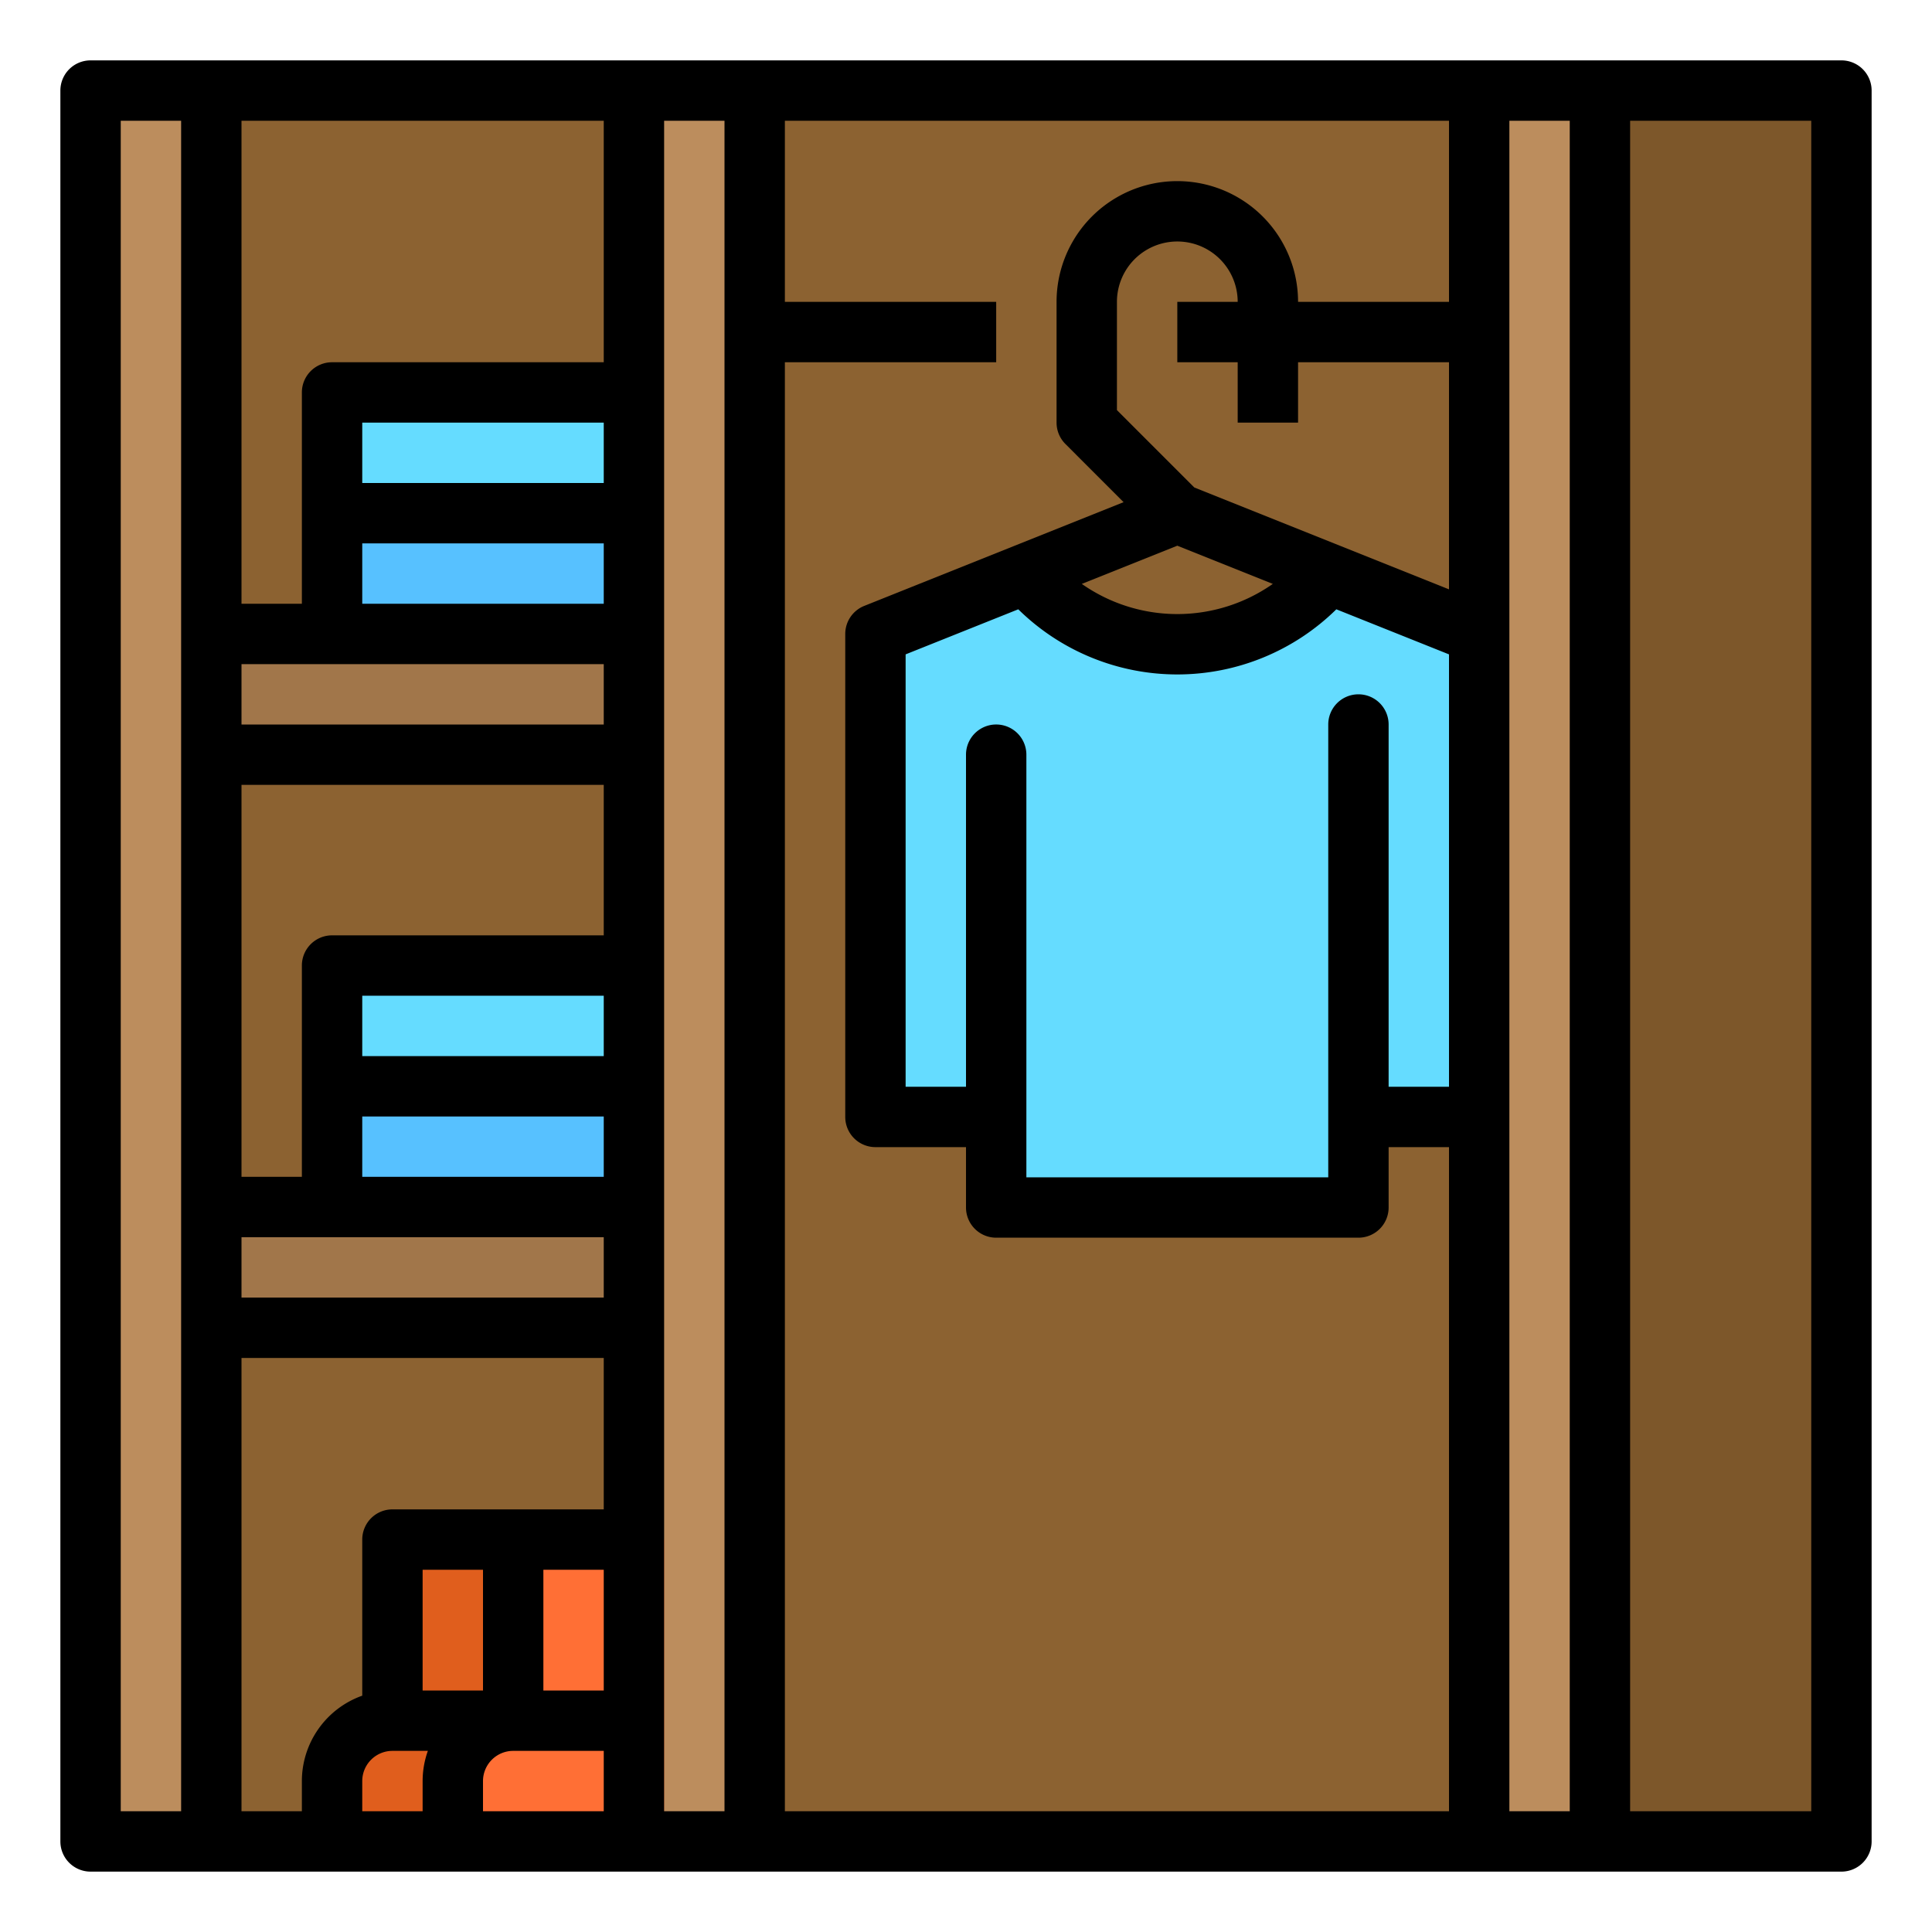 <svg height="512" viewBox="0 0 512 512" width="512" xmlns="http://www.w3.org/2000/svg"><g id="Fill_out_line" data-name="Fill out line"><path d="m24 24h400v464h-400z" fill="#8c6231"/><path d="m424 24h64v464h-64z" fill="#7d572a"/><g fill="#bc8d5d"><path d="m24 24h32v464h-32z"/><path d="m168 24h32v464h-32z"/><path d="m392 24h32v464h-32z"/></g><path d="m56 168h112.333v32h-112.333z" fill="#a1764a"/><path d="m88 136h80v32h-80z" fill="#57c1ff"/><path d="m88 104h80v32h-80z" fill="#65dcff"/><path d="m56 320h112v32h-112z" fill="#a1764a"/><path d="m88 288h80v32h-80z" fill="#57c1ff"/><path d="m88 256h80v32h-80z" fill="#65dcff"/><path d="m88 488v-16a16 16 0 0 1 16-16v-48h40v80z" fill="#e05e1d"/><path d="m120 488v-16a16 16 0 0 1 16-16v-48h40v80z" fill="#ff6f35"/><path d="m392 168v128h-32v24h-96v-24h-32v-128l40-16a52.068 52.068 0 0 0 80 0l24 9.6z" fill="#65dcff"/><path d="m488 16h-464a8 8 0 0 0 -8 8v464a8 8 0 0 0 8 8h464a8 8 0 0 0 8-8v-464a8 8 0 0 0 -8-8zm-128 168a8 8 0 0 0 -8 8v120h-80v-112a8 8 0 0 0 -16 0v88h-16v-114.584l29.856-11.943a60.078 60.078 0 0 0 84.287 0l29.856 11.943v114.584h-16v-96a8 8 0 0 0 -8-8zm-32-88v16h16v-16h40v60.184l-29.029-11.612-38.474-15.39-20.497-20.496v-28.687a16 16 0 0 1 32 0h-16v16zm-16 48.616 25.31 10.124a44.061 44.061 0 0 1 -50.62 0zm72-64.616h-40a32 32 0 0 0 -64 0v32a8 8 0 0 0 2.343 5.657l15.421 15.422-28.735 11.494-40 16a7.999 7.999 0 0 0 -5.029 7.428v128a8 8 0 0 0 8 8h24v16a8 8 0 0 0 8 8h96a8 8 0 0 0 8-8v-16h16v176h-176v-384h56v-16h-56v-48h176zm-320 96h96v16h-96zm96 135.875h-64v-16h64zm0-32h-64v-16h64zm0-151.875h-64v-16h64zm0 16v16h-64v-16zm-96 64h96v39.875h-72a8 8 0 0 0 -8 8v56h-16zm0 119.875h96v16h-96zm96-231.875h-72a8 8 0 0 0 -8 8v56h-16v-128h96zm-96 263.875h96v40.125h-56a8 8 0 0 0 -8 8v41.371a24.041 24.041 0 0 0 -16 22.629v8h-16zm96 88.125h-16v-32h16zm-48 0v-32h16v32zm-16 24a8.009 8.009 0 0 1 8-8h9.387a23.868 23.868 0 0 0 -1.387 8v8h-16zm32 0a8.009 8.009 0 0 1 8-8h24v16h-32zm48-56v-384h16v448h-16zm-144-384h16v448h-16zm384 448h-16v-448h16zm64 0h-48v-448h48z"/></g></svg>